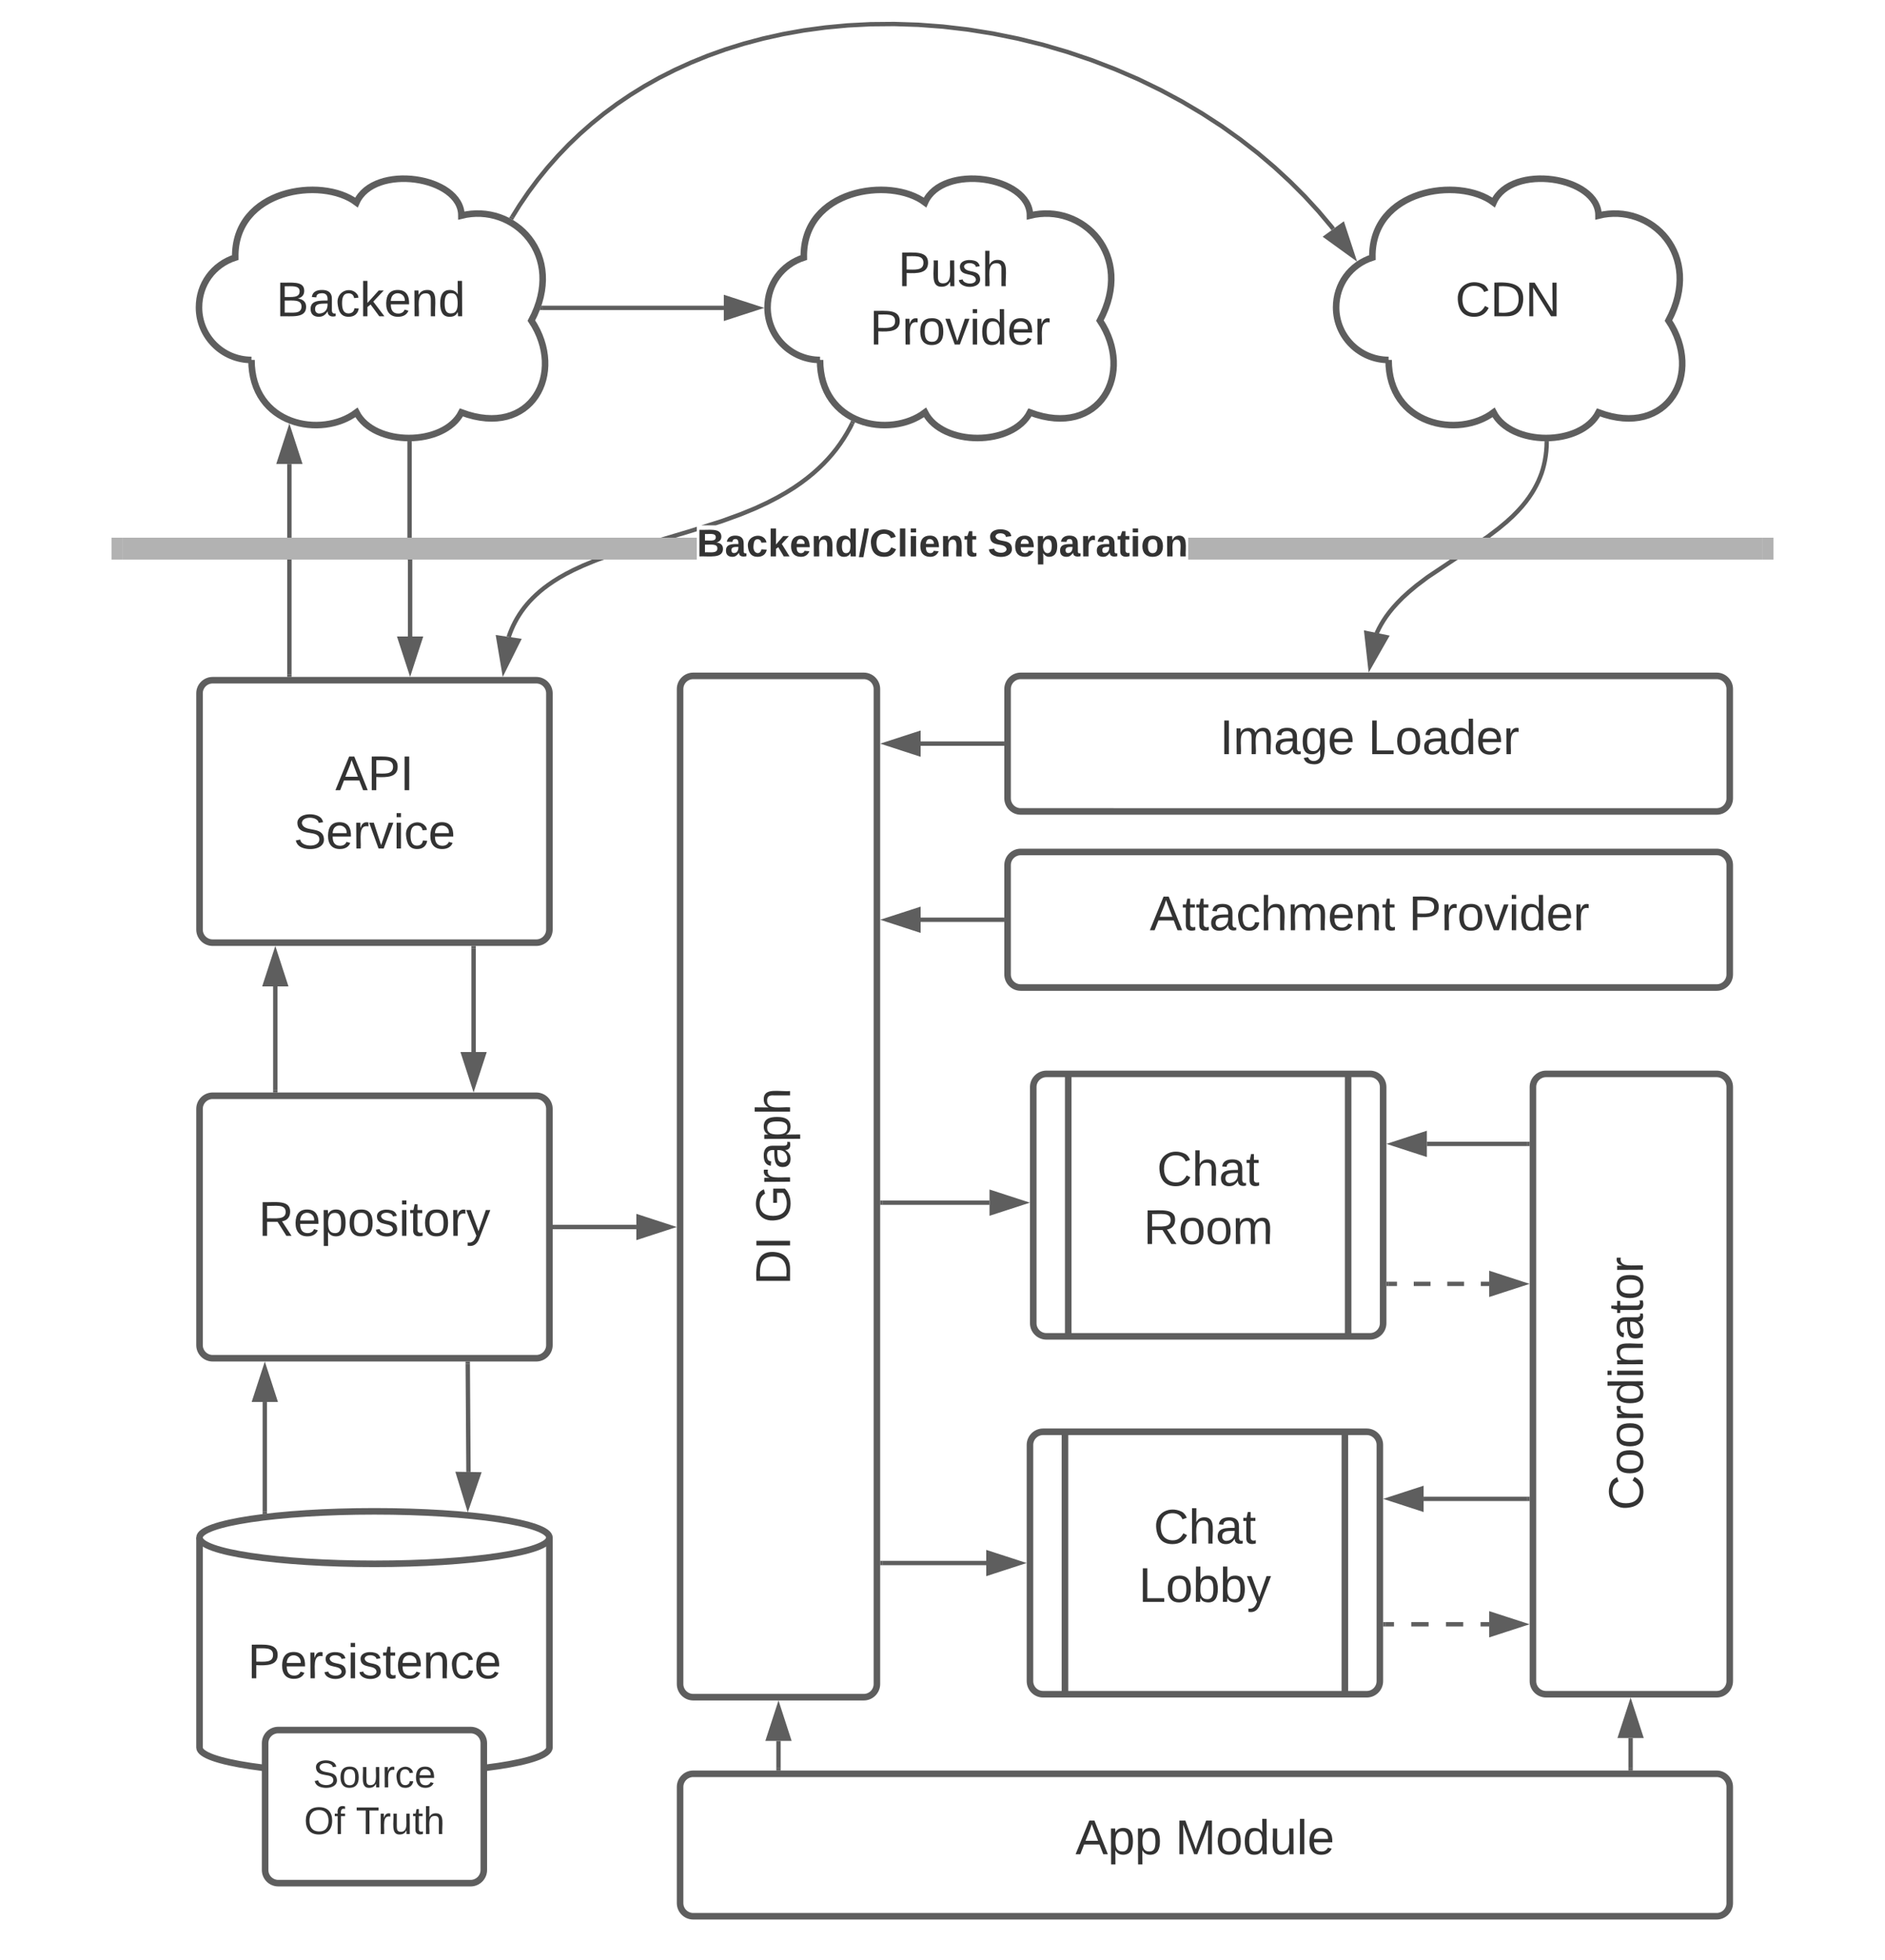 <svg xmlns="http://www.w3.org/2000/svg" xmlns:xlink="http://www.w3.org/1999/xlink" xmlns:lucid="lucid" width="862" height="896.13"><g transform="translate(-9 -29)" lucid:page-tab-id="0_0"><path d="M0 0h1760v1360H0z" fill="#fff"/><path d="M124 193.57c-13.25 0-24-10.74-24-24 0-10.6 6.5-19.55 16.58-22.82C116 115.57 156 109.57 172 121.57c8-18 48-12 48 6 24-6 48 18 32 48 16 24 0 54-32 42-8 15.6-40 15.6-48 0-16 12-48 6-48-24z" stroke="#5e5e5e" stroke-width="3" fill="#fff"/><use xlink:href="#a" transform="matrix(1,0,0,1,105,114.572) translate(30.29 59.028)"/><path d="M384 193.57c-13.25 0-24-10.74-24-24 0-10.6 6.5-19.55 16.58-22.82C376 115.57 416 109.57 432 121.57c8-18 48-12 48 6 24-6 48 18 32 48 16 24 0 54-32 42-8 15.6-40 15.6-48 0-16 12-48 6-48-24z" stroke="#5e5e5e" stroke-width="3" fill="#fff"/><use xlink:href="#b" transform="matrix(1,0,0,1,365,114.572) translate(54.696 45.278)"/><use xlink:href="#c" transform="matrix(1,0,0,1,365,114.572) translate(41.74 71.944)"/><path d="M257.2 169.77H340" stroke="#5e5e5e" stroke-width="2" fill="none"/><path d="M257.22 170.77h-1.36l.66-2h.7" fill="#5e5e5e"/><path d="M355.27 169.77L341 174.4v-9.26z" stroke="#5e5e5e" stroke-width="2" fill="#5e5e5e"/><path d="M100.24 346c0-3.3 2.68-6 6-6h148c3.3 0 6 2.7 6 6v108c0 3.3-2.7 6-6 6h-148c-3.32 0-6-2.7-6-6z" stroke="#5e5e5e" stroke-width="3" fill="#fff"/><use xlink:href="#d" transform="matrix(1,0,0,1,105.237,345) translate(57.099 45.278)"/><use xlink:href="#e" transform="matrix(1,0,0,1,105.237,345) translate(38.025 71.944)"/><path d="M141.33 337.5v-96.36" stroke="#5e5e5e" stroke-width="2" fill="none"/><path d="M142.33 338.5h-2v-1.03h2" fill="#5e5e5e"/><path d="M141.33 225.87l4.64 14.27h-9.27z" stroke="#5e5e5e" stroke-width="2" fill="#5e5e5e"/><path d="M196.3 231.72v52.77c0 .06.06.1.12.1.07 0 .12.06.12.13V320" stroke="#5e5e5e" stroke-width="2" fill="none"/><path d="M197.3 231.75h-2v-1.03h2" fill="#5e5e5e"/><path d="M196.54 335.26L191.9 321h9.28z" stroke="#5e5e5e" stroke-width="2" fill="#5e5e5e"/><path d="M644 193.57c-13.25 0-24-10.74-24-24 0-10.6 6.5-19.55 16.58-22.82C636 115.57 676 109.57 692 121.57c8-18 48-12 48 6 24-6 48 18 32 48 16 24 0 54-32 42-8 15.6-40 15.6-48 0-16 12-48 6-48-24z" stroke="#5e5e5e" stroke-width="3" fill="#fff"/><use xlink:href="#f" transform="matrix(1,0,0,1,625,114.572) translate(49.519 59.028)"/><path d="M243.23 128.24l3.35-5.4 4.07-5.97 4.28-5.75 4.5-5.53 4.7-5.32 4.9-5.12 5.16-4.93 5.38-4.74 5.64-4.56 5.9-4.37 6.16-4.17 6.45-4 6.75-3.8 7.06-3.57 7.4-3.37 7.7-3.14 8.08-2.9 8.43-2.62 8.78-2.34 9.16-2.04 9.5-1.7 9.86-1.33 10.2-.96 10.5-.54 10.8-.1 11.04.36 11.23.84 11.37 1.33 11.44 1.83 11.45 2.32 11.38 2.8 11.26 3.3 11.07 3.74 10.82 4.17 10.52 4.55 10.16 4.93 9.77 5.25 9.36 5.55 8.93 5.8 8.48 6.06 8.03 6.24 7.58 6.43 7.14 6.6 6.7 6.7 6.28 6.85 5.87 6.96.84 1.1" stroke="#5e5e5e" stroke-width="2" fill="none"/><path d="M244.1 128.74l-.54.86-1.4-.84-.34-.15.58-.9" fill="#5e5e5e"/><path d="M627.7 146.03l-12.16-8.8 7.48-5.45z" stroke="#5e5e5e" stroke-width="2" fill="#5e5e5e"/><path d="M100.24 536c0-3.3 2.68-6 6-6h148c3.3 0 6 2.7 6 6v108c0 3.3-2.7 6-6 6h-148c-3.32 0-6-2.7-6-6z" stroke="#5e5e5e" stroke-width="3" fill="#fff"/><use xlink:href="#g" transform="matrix(1,0,0,1,105.237,535) translate(22.006 59.028)"/><path d="M225.57 462.5V510" stroke="#5e5e5e" stroke-width="2" fill="none"/><path d="M226.57 462.53h-2v-1.03h2" fill="#5e5e5e"/><path d="M225.57 525.26L220.94 511h9.27z" stroke="#5e5e5e" stroke-width="2" fill="#5e5e5e"/><path d="M134.9 527.5V480" stroke="#5e5e5e" stroke-width="2" fill="none"/><path d="M135.9 528.5h-2v-1.03h2" fill="#5e5e5e"/><path d="M134.9 464.74l4.64 14.26h-9.27z" stroke="#5e5e5e" stroke-width="2" fill="#5e5e5e"/><path d="M222.9 652.5l.33 49.5" stroke="#5e5e5e" stroke-width="2" fill="none"/><path d="M223.9 652.52h-2v-1.02h2" fill="#5e5e5e"/><path d="M222.96 717.26l-4.38-14.34 9.27.16z" stroke="#5e5e5e" stroke-width="2" fill="#5e5e5e"/><path d="M130.1 720.23V670" stroke="#5e5e5e" stroke-width="2" fill="none"/><path d="M131.1 721.13l-2 .2v-1.13h2" fill="#5e5e5e"/><path d="M130.1 654.74l4.63 14.26h-9.27z" stroke="#5e5e5e" stroke-width="2" fill="#5e5e5e"/><path d="M327.65 271.9l-3.35 1.05-35.34 10.57-7.46 2.7-5.4 2.25-4.3 1.98-3.54 1.82-3 1.7-2.62 1.65-2.3 1.57-2.04 1.52-1.84 1.5-1.66 1.5-1.52 1.45-1.4 1.46-1.27 1.47-1.17 1.47-1.1 1.5-1 1.5-.96 1.54-.88 1.6-.82 1.6-.76 1.68-.7 1.74-.65 1.83-1.88-.67.65-1.87.73-1.8.8-1.76.85-1.7.92-1.64.98-1.6 1.07-1.6 1.14-1.55 1.24-1.54 1.33-1.5 1.46-1.54 1.58-1.52 1.72-1.54 1.9-1.55 2.12-1.58 2.36-1.63 2.68-1.68 3.1-1.75 3.6-1.85 4.36-2.02 5.5-2.26 7.55-2.75 35.38-10.58 3.95-1.24m71.9-46.76l-.9 1.83-1.48 2.63-1.55 2.54-1.66 2.46-1.76 2.4-1.87 2.32-2 2.28-2.13 2.25-2.3 2.22-2.47 2.2-2.7 2.2-2.92 2.2-3.22 2.22-3.6 2.23-4.05 2.3-4.64 2.4-5.46 2.52-6.66 2.75-8.8 3.2-3.08.97h-6.65l9.1-2.87 8.7-3.17 6.6-2.7 5.37-2.5 4.56-2.35 3.98-2.26 3.52-2.2 3.16-2.18 2.87-2.15 2.63-2.15 2.4-2.14 2.25-2.16 2.08-2.18 1.94-2.22 1.82-2.27 1.7-2.32 1.6-2.4 1.53-2.46 1.42-2.57.9-1.8" fill="#5e5e5e"/><path d="M400.02 222.13l-.47.93-1.78-.9.45-.9M246.06 321.87l-6.68 13.43-2.5-14.8z" fill="#5e5e5e"/><path d="M247.57 321.08l-8.67 17.42-3.23-19.18m4.18 12.78l4.7-9.44-6.45-.96" fill="#5e5e5e"/><path d="M260.24 828c0 6.63-35.82 12-80 12-44.2 0-80-5.37-80-12v-96c0-6.63 35.8-12 80-12 44.18 0 80 5.37 80 12z" stroke="#5e5e5e" stroke-width="3" fill="#fff"/><path d="M260.24 732c0 6.63-35.82 12-80 12-44.2 0-80-5.37-80-12" stroke="#5e5e5e" stroke-width="3" fill="none"/><use xlink:href="#h" transform="matrix(1,0,0,1,105.237,749) translate(17.037 47.34)"/><path d="M130.24 826c0-3.3 2.68-6 6-6h88c3.3 0 6 2.7 6 6v58c0 3.3-2.7 6-6 6h-88c-3.32 0-6-2.7-6-6z" stroke="#5e5e5e" stroke-width="3" fill="#fff"/><use xlink:href="#i" transform="matrix(1,0,0,1,142.237,832) translate(9.877 14.222)"/><use xlink:href="#j" transform="matrix(1,0,0,1,142.237,832) translate(5.778 35.556)"/><use xlink:href="#k" transform="matrix(1,0,0,1,142.237,832) translate(29.481 35.556)"/><path d="M481.5 526c0-3.3 2.7-6 6-6h148c3.3 0 6 2.7 6 6v108c0 3.3-2.7 6-6 6h-148c-3.3 0-6-2.7-6-6z" stroke="#5e5e5e" stroke-width="3" fill="#fff"/><path d="M497.5 520v120m128-120v120" stroke="#5e5e5e" stroke-width="3" fill="none"/><use xlink:href="#l" transform="matrix(1,0,0,1,506.5,525) translate(31.574 46.111)"/><use xlink:href="#m" transform="matrix(1,0,0,1,506.5,525) translate(25.432 72.778)"/><path d="M480 689.63c0-3.3 2.7-6 6-6h148c3.3 0 6 2.7 6 6v108c0 3.32-2.7 6-6 6H486c-3.3 0-6-2.68-6-6z" stroke="#5e5e5e" stroke-width="3" fill="#fff"/><path d="M496 683.63v120m128-120v120" stroke="#5e5e5e" stroke-width="3" fill="none"/><use xlink:href="#l" transform="matrix(1,0,0,1,505,688.634) translate(31.574 46.111)"/><use xlink:href="#n" transform="matrix(1,0,0,1,505,688.634) translate(24.753 72.778)"/><path d="M716 803.63c-3.3 0-6-2.68-6-6V526c0-3.3 2.7-6 6-6h78c3.3 0 6 2.7 6 6v271.63c0 3.32-2.7 6-6 6z" stroke="#5e5e5e" stroke-width="3" fill="#fff"/><use xlink:href="#o" transform="matrix(6.123233995736766e-17,-1,1,6.123233995736766e-17,715,798.634) translate(79.099 45.278)"/><path d="M661.5 552h46" stroke="#5e5e5e" stroke-width="2" fill="none"/><path d="M646.24 552l14.26-4.64v9.28z" stroke="#5e5e5e" stroke-width="2" fill="#5e5e5e"/><path d="M708.5 553h-1.03v-2h1.03" fill="#5e5e5e"/><path d="M690 616h-3.84m-7.66 0h-7.67m-7.66 0h-7.67m-7.67 0H644" stroke="#5e5e5e" stroke-width="2" fill="none"/><path d="M705.26 616L691 620.64v-9.28z" stroke="#5e5e5e" stroke-width="2" fill="#5e5e5e"/><path d="M644.03 617H643v-2h1.03" fill="#5e5e5e"/><path d="M660 714.3h47.5" stroke="#5e5e5e" stroke-width="2" fill="none"/><path d="M644.74 714.3l14.26-4.63v9.27z" stroke="#5e5e5e" stroke-width="2" fill="#5e5e5e"/><path d="M708.5 715.3h-1.03v-2h1.03" fill="#5e5e5e"/><path d="M690 771.63h-3.96m-7.92 0h-7.9m-7.93 0h-7.93m-7.9 0h-3.97" stroke="#5e5e5e" stroke-width="2" fill="none"/><path d="M705.26 771.63L691 776.27V767z" stroke="#5e5e5e" stroke-width="2" fill="#5e5e5e"/><path d="M642.53 772.63h-1.03v-2h1.03" fill="#5e5e5e"/><path d="M469.76 344.02c0-3.3 2.7-6 6-6H794c3.3 0 6 2.7 6 6V394c0 3.3-2.7 6-6 6H475.76c-3.3 0-6-2.7-6-6z" stroke="#5e5e5e" stroke-width="3" fill="#fff"/><use xlink:href="#p" transform="matrix(1,0,0,1,474.763,343.019) translate(92.043 30.778)"/><use xlink:href="#q" transform="matrix(1,0,0,1,474.763,343.019) translate(159.883 30.778)"/><path d="M716.28 231.72l-.03 1.37-.16 2.23-.26 2.13-.34 2.05-.43 2-.5 1.92-.6 1.9-.7 1.84-.78 1.84-.9 1.83-1 1.85-1.12 1.86-1.28 1.9-1.45 1.97-1.68 2.06-1.95 2.16-2.3 2.34-2.82 2.58-3.6 3-5 3.8-10.83 7.34-16.78 11.23-5.03 3.8-3.58 3-2.82 2.58-2.3 2.34-1.96 2.16-1.68 2.05-1.46 1.96-1.27 1.9-1.12 1.86-1 1.84-.88 1.84-.13.3" stroke="#5e5e5e" stroke-width="2" fill="none"/><path d="M717.28 231.77l-2-.05.03-1h2" fill="#5e5e5e"/><path d="M635.53 333.35l-1.67-14.9 9.08 1.86z" stroke="#5e5e5e" stroke-width="2" fill="#5e5e5e"/><path d="M327.65 284.84H65v-10h262.65m487.35 10H552.35v-10H815" fill="#b2b2b2"/><path d="M65.13 284.84H60v-10h5.13M820 284.84h-5.13v-10H820" fill="#b2b2b2"/><use xlink:href="#r" transform="matrix(1,0,0,1,327.654,269.169) translate(0 14.222)"/><use xlink:href="#s" transform="matrix(1,0,0,1,327.654,269.169) translate(133.037 14.222)"/><path d="M326 804.97c-3.3 0-6-2.7-6-6V344.02c0-3.3 2.7-6 6-6h78c3.3 0 6 2.7 6 6v454.95c0 3.3-2.7 6-6 6z" stroke="#5e5e5e" stroke-width="3" fill="#fff"/><use xlink:href="#t" transform="matrix(6.123233995736766e-17,-1,1,6.123233995736766e-17,325,799.968) translate(183.5 45.278)"/><use xlink:href="#u" transform="matrix(6.123233995736766e-17,-1,1,6.123233995736766e-17,325,799.968) translate(211.833 45.278)"/><path d="M320 846c0-3.3 2.7-6 6-6h468c3.3 0 6 2.7 6 6v53.13c0 3.32-2.7 6-6 6H326c-3.3 0-6-2.68-6-6z" stroke="#5e5e5e" stroke-width="3" fill="#fff"/><use xlink:href="#v" transform="matrix(1,0,0,1,324.999,845) translate(175.802 31.778)"/><use xlink:href="#w" transform="matrix(1,0,0,1,324.999,845) translate(221.481 31.778)"/><path d="M412.5 578.87h49" stroke="#5e5e5e" stroke-width="2" fill="none"/><path d="M412.53 579.87h-1.03v-2h1.03" fill="#5e5e5e"/><path d="M476.76 578.87l-14.26 4.63v-9.27z" stroke="#5e5e5e" stroke-width="2" fill="#5e5e5e"/><path d="M467.26 369H430" stroke="#5e5e5e" stroke-width="2" fill="none"/><path d="M468.26 370h-1.02v-2h1.02" fill="#5e5e5e"/><path d="M414.74 369l14.26-4.63v9.27z" stroke="#5e5e5e" stroke-width="2" fill="#5e5e5e"/><path d="M365 824.97v12.53" stroke="#5e5e5e" stroke-width="2" fill="none"/><path d="M365 809.7l4.63 14.27h-9.27z" stroke="#5e5e5e" stroke-width="2" fill="#5e5e5e"/><path d="M366 837.47v1.03h-2v-1.03" fill="#5e5e5e"/><path d="M754.67 837.5v-13.86" stroke="#5e5e5e" stroke-width="2" fill="none"/><path d="M755.67 838.5h-2v-1.03h2" fill="#5e5e5e"/><path d="M754.67 808.37l4.63 14.27h-9.27z" stroke="#5e5e5e" stroke-width="2" fill="#5e5e5e"/><path d="M262.74 590H300" stroke="#5e5e5e" stroke-width="2" fill="none"/><path d="M262.76 591h-1.02v-2h1.02" fill="#5e5e5e"/><path d="M315.26 590L301 594.64v-9.28z" stroke="#5e5e5e" stroke-width="2" fill="#5e5e5e"/><path d="M460 743.63h-47.5" stroke="#5e5e5e" stroke-width="2" fill="none"/><path d="M475.26 743.63L461 748.27V739z" stroke="#5e5e5e" stroke-width="2" fill="#5e5e5e"/><path d="M412.53 744.63h-1.03v-2h1.03" fill="#5e5e5e"/><path d="M467.26 449.52H430" stroke="#5e5e5e" stroke-width="2" fill="none"/><path d="M468.26 450.52h-1.02v-2h1.02" fill="#5e5e5e"/><path d="M414.74 449.52L429 444.9v9.26z" stroke="#5e5e5e" stroke-width="2" fill="#5e5e5e"/><path d="M469.76 424.53c0-3.3 2.7-6 6-6H794c3.3 0 6 2.7 6 6v49.98c0 3.33-2.7 6-6 6H475.76c-3.3 0-6-2.67-6-6z" stroke="#5e5e5e" stroke-width="3" fill="#fff"/><g><use xlink:href="#x" transform="matrix(1,0,0,1,474.763,423.533) translate(60.006 30.778)"/><use xlink:href="#y" transform="matrix(1,0,0,1,474.763,423.533) translate(178.463 30.778)"/></g><defs><path fill="#333" d="M160-131c35 5 61 23 61 61C221 17 115-2 30 0v-248c76 3 177-17 177 60 0 33-19 50-47 57zm-97-11c50-1 110 9 110-42 0-47-63-36-110-37v79zm0 115c55-2 124 14 124-45 0-56-70-42-124-44v89" id="z"/><path fill="#333" d="M141-36C126-15 110 5 73 4 37 3 15-17 15-53c-1-64 63-63 125-63 3-35-9-54-41-54-24 1-41 7-42 31l-33-3c5-37 33-52 76-52 45 0 72 20 72 64v82c-1 20 7 32 28 27v20c-31 9-61-2-59-35zM48-53c0 20 12 33 32 33 41-3 63-29 60-74-43 2-92-5-92 41" id="A"/><path fill="#333" d="M96-169c-40 0-48 33-48 73s9 75 48 75c24 0 41-14 43-38l32 2c-6 37-31 61-74 61-59 0-76-41-82-99-10-93 101-131 147-64 4 7 5 14 7 22l-32 3c-4-21-16-35-41-35" id="B"/><path fill="#333" d="M143 0L79-87 56-68V0H24v-261h32v163l83-92h37l-77 82L181 0h-38" id="C"/><path fill="#333" d="M100-194c63 0 86 42 84 106H49c0 40 14 67 53 68 26 1 43-12 49-29l28 8c-11 28-37 45-77 45C44 4 14-33 15-96c1-61 26-98 85-98zm52 81c6-60-76-77-97-28-3 7-6 17-6 28h103" id="D"/><path fill="#333" d="M117-194c89-4 53 116 60 194h-32v-121c0-31-8-49-39-48C34-167 62-67 57 0H25l-1-190h30c1 10-1 24 2 32 11-22 29-35 61-36" id="E"/><path fill="#333" d="M85-194c31 0 48 13 60 33l-1-100h32l1 261h-30c-2-10 0-23-3-31C134-8 116 4 85 4 32 4 16-35 15-94c0-66 23-100 70-100zm9 24c-40 0-46 34-46 75 0 40 6 74 45 74 42 0 51-32 51-76 0-42-9-74-50-73" id="F"/><g id="a"><use transform="matrix(0.062,0,0,0.062,0,0)" xlink:href="#z"/><use transform="matrix(0.062,0,0,0.062,14.815,0)" xlink:href="#A"/><use transform="matrix(0.062,0,0,0.062,27.16,0)" xlink:href="#B"/><use transform="matrix(0.062,0,0,0.062,38.272,0)" xlink:href="#C"/><use transform="matrix(0.062,0,0,0.062,49.383,0)" xlink:href="#D"/><use transform="matrix(0.062,0,0,0.062,61.728,0)" xlink:href="#E"/><use transform="matrix(0.062,0,0,0.062,74.074,0)" xlink:href="#F"/></g><path fill="#333" d="M30-248c87 1 191-15 191 75 0 78-77 80-158 76V0H30v-248zm33 125c57 0 124 11 124-50 0-59-68-47-124-48v98" id="G"/><path fill="#333" d="M84 4C-5 8 30-112 23-190h32v120c0 31 7 50 39 49 72-2 45-101 50-169h31l1 190h-30c-1-10 1-25-2-33-11 22-28 36-60 37" id="H"/><path fill="#333" d="M135-143c-3-34-86-38-87 0 15 53 115 12 119 90S17 21 10-45l28-5c4 36 97 45 98 0-10-56-113-15-118-90-4-57 82-63 122-42 12 7 21 19 24 35" id="I"/><path fill="#333" d="M106-169C34-169 62-67 57 0H25v-261h32l-1 103c12-21 28-36 61-36 89 0 53 116 60 194h-32v-121c2-32-8-49-39-48" id="J"/><g id="b"><use transform="matrix(0.062,0,0,0.062,0,0)" xlink:href="#G"/><use transform="matrix(0.062,0,0,0.062,14.815,0)" xlink:href="#H"/><use transform="matrix(0.062,0,0,0.062,27.16,0)" xlink:href="#I"/><use transform="matrix(0.062,0,0,0.062,38.272,0)" xlink:href="#J"/></g><path fill="#333" d="M114-163C36-179 61-72 57 0H25l-1-190h30c1 12-1 29 2 39 6-27 23-49 58-41v29" id="K"/><path fill="#333" d="M100-194c62-1 85 37 85 99 1 63-27 99-86 99S16-35 15-95c0-66 28-99 85-99zM99-20c44 1 53-31 53-75 0-43-8-75-51-75s-53 32-53 75 10 74 51 75" id="L"/><path fill="#333" d="M108 0H70L1-190h34L89-25l56-165h34" id="M"/><path fill="#333" d="M24-231v-30h32v30H24zM24 0v-190h32V0H24" id="N"/><g id="c"><use transform="matrix(0.062,0,0,0.062,0,0)" xlink:href="#G"/><use transform="matrix(0.062,0,0,0.062,14.815,0)" xlink:href="#K"/><use transform="matrix(0.062,0,0,0.062,22.16,0)" xlink:href="#L"/><use transform="matrix(0.062,0,0,0.062,34.506,0)" xlink:href="#M"/><use transform="matrix(0.062,0,0,0.062,45.617,0)" xlink:href="#N"/><use transform="matrix(0.062,0,0,0.062,50.494,0)" xlink:href="#F"/><use transform="matrix(0.062,0,0,0.062,62.84,0)" xlink:href="#D"/><use transform="matrix(0.062,0,0,0.062,75.185,0)" xlink:href="#K"/></g><path fill="#333" d="M205 0l-28-72H64L36 0H1l101-248h38L239 0h-34zm-38-99l-47-123c-12 45-31 82-46 123h93" id="O"/><path fill="#333" d="M33 0v-248h34V0H33" id="P"/><g id="d"><use transform="matrix(0.062,0,0,0.062,0,0)" xlink:href="#O"/><use transform="matrix(0.062,0,0,0.062,14.815,0)" xlink:href="#G"/><use transform="matrix(0.062,0,0,0.062,29.63,0)" xlink:href="#P"/></g><path fill="#333" d="M185-189c-5-48-123-54-124 2 14 75 158 14 163 119 3 78-121 87-175 55-17-10-28-26-33-46l33-7c5 56 141 63 141-1 0-78-155-14-162-118-5-82 145-84 179-34 5 7 8 16 11 25" id="Q"/><g id="e"><use transform="matrix(0.062,0,0,0.062,0,0)" xlink:href="#Q"/><use transform="matrix(0.062,0,0,0.062,14.815,0)" xlink:href="#D"/><use transform="matrix(0.062,0,0,0.062,27.16,0)" xlink:href="#K"/><use transform="matrix(0.062,0,0,0.062,34.506,0)" xlink:href="#M"/><use transform="matrix(0.062,0,0,0.062,45.617,0)" xlink:href="#N"/><use transform="matrix(0.062,0,0,0.062,50.494,0)" xlink:href="#B"/><use transform="matrix(0.062,0,0,0.062,61.605,0)" xlink:href="#D"/></g><path fill="#333" d="M212-179c-10-28-35-45-73-45-59 0-87 40-87 99 0 60 29 101 89 101 43 0 62-24 78-52l27 14C228-24 195 4 139 4 59 4 22-46 18-125c-6-104 99-153 187-111 19 9 31 26 39 46" id="R"/><path fill="#333" d="M30-248c118-7 216 8 213 122C240-48 200 0 122 0H30v-248zM63-27c89 8 146-16 146-99s-60-101-146-95v194" id="S"/><path fill="#333" d="M190 0L58-211 59 0H30v-248h39L202-35l-2-213h31V0h-41" id="T"/><g id="f"><use transform="matrix(0.062,0,0,0.062,0,0)" xlink:href="#R"/><use transform="matrix(0.062,0,0,0.062,15.988,0)" xlink:href="#S"/><use transform="matrix(0.062,0,0,0.062,31.975,0)" xlink:href="#T"/></g><path fill="#333" d="M233-177c-1 41-23 64-60 70L243 0h-38l-65-103H63V0H30v-248c88 3 205-21 203 71zM63-129c60-2 137 13 137-47 0-61-80-42-137-45v92" id="U"/><path fill="#333" d="M115-194c55 1 70 41 70 98S169 2 115 4C84 4 66-9 55-30l1 105H24l-1-265h31l2 30c10-21 28-34 59-34zm-8 174c40 0 45-34 45-75s-6-73-45-74c-42 0-51 32-51 76 0 43 10 73 51 73" id="V"/><path fill="#333" d="M59-47c-2 24 18 29 38 22v24C64 9 27 4 27-40v-127H5v-23h24l9-43h21v43h35v23H59v120" id="W"/><path fill="#333" d="M179-190L93 31C79 59 56 82 12 73V49c39 6 53-20 64-50L1-190h34L92-34l54-156h33" id="X"/><g id="g"><use transform="matrix(0.062,0,0,0.062,0,0)" xlink:href="#U"/><use transform="matrix(0.062,0,0,0.062,15.988,0)" xlink:href="#D"/><use transform="matrix(0.062,0,0,0.062,28.333,0)" xlink:href="#V"/><use transform="matrix(0.062,0,0,0.062,40.679,0)" xlink:href="#L"/><use transform="matrix(0.062,0,0,0.062,53.025,0)" xlink:href="#I"/><use transform="matrix(0.062,0,0,0.062,64.136,0)" xlink:href="#N"/><use transform="matrix(0.062,0,0,0.062,69.012,0)" xlink:href="#W"/><use transform="matrix(0.062,0,0,0.062,75.185,0)" xlink:href="#L"/><use transform="matrix(0.062,0,0,0.062,87.531,0)" xlink:href="#K"/><use transform="matrix(0.062,0,0,0.062,94.877,0)" xlink:href="#X"/></g><g id="h"><use transform="matrix(0.062,0,0,0.062,0,0)" xlink:href="#G"/><use transform="matrix(0.062,0,0,0.062,14.815,0)" xlink:href="#D"/><use transform="matrix(0.062,0,0,0.062,27.16,0)" xlink:href="#K"/><use transform="matrix(0.062,0,0,0.062,34.506,0)" xlink:href="#I"/><use transform="matrix(0.062,0,0,0.062,45.617,0)" xlink:href="#N"/><use transform="matrix(0.062,0,0,0.062,50.494,0)" xlink:href="#I"/><use transform="matrix(0.062,0,0,0.062,61.605,0)" xlink:href="#W"/><use transform="matrix(0.062,0,0,0.062,67.778,0)" xlink:href="#D"/><use transform="matrix(0.062,0,0,0.062,80.123,0)" xlink:href="#E"/><use transform="matrix(0.062,0,0,0.062,92.469,0)" xlink:href="#B"/><use transform="matrix(0.062,0,0,0.062,103.58,0)" xlink:href="#D"/></g><g id="i"><use transform="matrix(0.049,0,0,0.049,0,0)" xlink:href="#Q"/><use transform="matrix(0.049,0,0,0.049,11.852,0)" xlink:href="#L"/><use transform="matrix(0.049,0,0,0.049,21.728,0)" xlink:href="#H"/><use transform="matrix(0.049,0,0,0.049,31.605,0)" xlink:href="#K"/><use transform="matrix(0.049,0,0,0.049,37.481,0)" xlink:href="#B"/><use transform="matrix(0.049,0,0,0.049,46.37,0)" xlink:href="#D"/></g><path fill="#333" d="M140-251c81 0 123 46 123 126C263-46 219 4 140 4 59 4 17-45 17-125s42-126 123-126zm0 227c63 0 89-41 89-101s-29-99-89-99c-61 0-89 39-89 99S79-25 140-24" id="Y"/><path fill="#333" d="M101-234c-31-9-42 10-38 44h38v23H63V0H32v-167H5v-23h27c-7-52 17-82 69-68v24" id="Z"/><g id="j"><use transform="matrix(0.049,0,0,0.049,0,0)" xlink:href="#Y"/><use transform="matrix(0.049,0,0,0.049,13.827,0)" xlink:href="#Z"/></g><path fill="#333" d="M127-220V0H93v-220H8v-28h204v28h-85" id="aa"/><g id="k"><use transform="matrix(0.049,0,0,0.049,0,0)" xlink:href="#aa"/><use transform="matrix(0.049,0,0,0.049,10.173,0)" xlink:href="#K"/><use transform="matrix(0.049,0,0,0.049,16.049,0)" xlink:href="#H"/><use transform="matrix(0.049,0,0,0.049,25.926,0)" xlink:href="#W"/><use transform="matrix(0.049,0,0,0.049,30.864,0)" xlink:href="#J"/></g><g id="l"><use transform="matrix(0.062,0,0,0.062,0,0)" xlink:href="#R"/><use transform="matrix(0.062,0,0,0.062,15.988,0)" xlink:href="#J"/><use transform="matrix(0.062,0,0,0.062,28.333,0)" xlink:href="#A"/><use transform="matrix(0.062,0,0,0.062,40.679,0)" xlink:href="#W"/></g><path fill="#333" d="M210-169c-67 3-38 105-44 169h-31v-121c0-29-5-50-35-48C34-165 62-65 56 0H25l-1-190h30c1 10-1 24 2 32 10-44 99-50 107 0 11-21 27-35 58-36 85-2 47 119 55 194h-31v-121c0-29-5-49-35-48" id="ab"/><g id="m"><use transform="matrix(0.062,0,0,0.062,0,0)" xlink:href="#U"/><use transform="matrix(0.062,0,0,0.062,15.988,0)" xlink:href="#L"/><use transform="matrix(0.062,0,0,0.062,28.333,0)" xlink:href="#L"/><use transform="matrix(0.062,0,0,0.062,40.679,0)" xlink:href="#ab"/></g><path fill="#333" d="M30 0v-248h33v221h125V0H30" id="ac"/><path fill="#333" d="M115-194c53 0 69 39 70 98 0 66-23 100-70 100C84 3 66-7 56-30L54 0H23l1-261h32v101c10-23 28-34 59-34zm-8 174c40 0 45-34 45-75 0-40-5-75-45-74-42 0-51 32-51 76 0 43 10 73 51 73" id="ad"/><g id="n"><use transform="matrix(0.062,0,0,0.062,0,0)" xlink:href="#ac"/><use transform="matrix(0.062,0,0,0.062,12.346,0)" xlink:href="#L"/><use transform="matrix(0.062,0,0,0.062,24.691,0)" xlink:href="#ad"/><use transform="matrix(0.062,0,0,0.062,37.037,0)" xlink:href="#ad"/><use transform="matrix(0.062,0,0,0.062,49.383,0)" xlink:href="#X"/></g><g id="o"><use transform="matrix(0.062,0,0,0.062,0,0)" xlink:href="#R"/><use transform="matrix(0.062,0,0,0.062,15.988,0)" xlink:href="#L"/><use transform="matrix(0.062,0,0,0.062,28.333,0)" xlink:href="#L"/><use transform="matrix(0.062,0,0,0.062,40.679,0)" xlink:href="#K"/><use transform="matrix(0.062,0,0,0.062,48.025,0)" xlink:href="#F"/><use transform="matrix(0.062,0,0,0.062,60.37,0)" xlink:href="#N"/><use transform="matrix(0.062,0,0,0.062,65.247,0)" xlink:href="#E"/><use transform="matrix(0.062,0,0,0.062,77.593,0)" xlink:href="#A"/><use transform="matrix(0.062,0,0,0.062,89.938,0)" xlink:href="#W"/><use transform="matrix(0.062,0,0,0.062,96.111,0)" xlink:href="#L"/><use transform="matrix(0.062,0,0,0.062,108.457,0)" xlink:href="#K"/></g><path fill="#333" d="M177-190C167-65 218 103 67 71c-23-6-38-20-44-43l32-5c15 47 100 32 89-28v-30C133-14 115 1 83 1 29 1 15-40 15-95c0-56 16-97 71-98 29-1 48 16 59 35 1-10 0-23 2-32h30zM94-22c36 0 50-32 50-73 0-42-14-75-50-75-39 0-46 34-46 75s6 73 46 73" id="ae"/><g id="p"><use transform="matrix(0.062,0,0,0.062,0,0)" xlink:href="#P"/><use transform="matrix(0.062,0,0,0.062,6.173,0)" xlink:href="#ab"/><use transform="matrix(0.062,0,0,0.062,24.63,0)" xlink:href="#A"/><use transform="matrix(0.062,0,0,0.062,36.975,0)" xlink:href="#ae"/><use transform="matrix(0.062,0,0,0.062,49.321,0)" xlink:href="#D"/></g><g id="q"><use transform="matrix(0.062,0,0,0.062,0,0)" xlink:href="#ac"/><use transform="matrix(0.062,0,0,0.062,12.346,0)" xlink:href="#L"/><use transform="matrix(0.062,0,0,0.062,24.691,0)" xlink:href="#A"/><use transform="matrix(0.062,0,0,0.062,37.037,0)" xlink:href="#F"/><use transform="matrix(0.062,0,0,0.062,49.383,0)" xlink:href="#D"/><use transform="matrix(0.062,0,0,0.062,61.728,0)" xlink:href="#K"/></g><path fill="#333" d="M182-130c37 4 62 22 62 59C244 23 116-4 24 0v-248c84 5 203-23 205 63 0 31-19 50-47 55zM76-148c40-3 101 13 101-30 0-44-60-28-101-31v61zm0 110c48-3 116 14 116-37 0-48-69-32-116-35v72" id="af"/><path fill="#333" d="M133-34C117-15 103 5 69 4 32 3 11-16 11-54c-1-60 55-63 116-61 1-26-3-47-28-47-18 1-26 9-28 27l-52-2c7-38 36-58 82-57s74 22 75 68l1 82c-1 14 12 18 25 15v27c-30 8-71 5-69-32zm-48 3c29 0 43-24 42-57-32 0-66-3-65 30 0 17 8 27 23 27" id="ag"/><path fill="#333" d="M190-63c-7 42-38 67-86 67-59 0-84-38-90-98-12-110 154-137 174-36l-49 2c-2-19-15-32-35-32-30 0-35 28-38 64-6 74 65 87 74 30" id="ah"/><path fill="#333" d="M147 0L96-86 75-71V0H25v-261h50v150l67-79h53l-66 74L201 0h-54" id="ai"/><path fill="#333" d="M185-48c-13 30-37 53-82 52C43 2 14-33 14-96s30-98 90-98c62 0 83 45 84 108H66c0 31 8 55 39 56 18 0 30-7 34-22zm-45-69c5-46-57-63-70-21-2 6-4 13-4 21h74" id="aj"/><path fill="#333" d="M135-194c87-1 58 113 63 194h-50c-7-57 23-157-34-157-59 0-34 97-39 157H25l-1-190h47c2 12-1 28 3 38 12-26 28-41 61-42" id="ak"/><path fill="#333" d="M88-194c31-1 46 15 58 34l-1-101h50l1 261h-48c-2-10 0-23-3-31C134-8 116 4 84 4 32 4 16-41 15-95c0-56 19-97 73-99zm17 164c33 0 40-30 41-66 1-37-9-64-41-64s-38 30-39 65c0 43 13 65 39 65" id="al"/><path fill="#333" d="M4 7l51-268h42L46 7H4" id="am"/><path fill="#333" d="M67-125c0 53 21 87 73 88 37 1 54-22 65-47l45 17C233-25 199 4 140 4 58 4 20-42 15-125 8-235 124-281 211-232c18 10 29 29 36 50l-46 12c-8-25-30-41-62-41-52 0-71 34-72 86" id="an"/><path fill="#333" d="M25 0v-261h50V0H25" id="ao"/><path fill="#333" d="M25-224v-37h50v37H25zM25 0v-190h50V0H25" id="ap"/><path fill="#333" d="M115-3C79 11 28 4 28-45v-112H4v-33h27l15-45h31v45h36v33H77v99c-1 23 16 31 38 25v30" id="aq"/><g id="r"><use transform="matrix(0.049,0,0,0.049,0,0)" xlink:href="#af"/><use transform="matrix(0.049,0,0,0.049,12.79,0)" xlink:href="#ag"/><use transform="matrix(0.049,0,0,0.049,22.667,0)" xlink:href="#ah"/><use transform="matrix(0.049,0,0,0.049,32.543,0)" xlink:href="#ai"/><use transform="matrix(0.049,0,0,0.049,42.42,0)" xlink:href="#aj"/><use transform="matrix(0.049,0,0,0.049,52.296,0)" xlink:href="#ak"/><use transform="matrix(0.049,0,0,0.049,63.111,0)" xlink:href="#al"/><use transform="matrix(0.049,0,0,0.049,73.926,0)" xlink:href="#am"/><use transform="matrix(0.049,0,0,0.049,78.864,0)" xlink:href="#an"/><use transform="matrix(0.049,0,0,0.049,91.654,0)" xlink:href="#ao"/><use transform="matrix(0.049,0,0,0.049,96.593,0)" xlink:href="#ap"/><use transform="matrix(0.049,0,0,0.049,101.531,0)" xlink:href="#aj"/><use transform="matrix(0.049,0,0,0.049,111.407,0)" xlink:href="#ak"/><use transform="matrix(0.049,0,0,0.049,122.222,0)" xlink:href="#aq"/></g><path fill="#333" d="M169-182c-1-43-94-46-97-3 18 66 151 10 154 114 3 95-165 93-204 36-6-8-10-19-12-30l50-8c3 46 112 56 116 5-17-69-150-10-154-114-4-87 153-88 188-35 5 8 8 18 10 28" id="ar"/><path fill="#333" d="M135-194c53 0 70 44 70 98 0 56-19 98-73 100-31 1-45-17-59-34 3 33 2 69 2 105H25l-1-265h48c2 10 0 23 3 31 11-24 29-35 60-35zM114-30c33 0 39-31 40-66 0-38-9-64-40-64-56 0-55 130 0 130" id="as"/><path fill="#333" d="M135-150c-39-12-60 13-60 57V0H25l-1-190h47c2 13-1 29 3 40 6-28 27-53 61-41v41" id="at"/><path fill="#333" d="M110-194c64 0 96 36 96 99 0 64-35 99-97 99-61 0-95-36-95-99 0-62 34-99 96-99zm-1 164c35 0 45-28 45-65 0-40-10-65-43-65-34 0-45 26-45 65 0 36 10 65 43 65" id="au"/><g id="s"><use transform="matrix(0.049,0,0,0.049,0,0)" xlink:href="#ar"/><use transform="matrix(0.049,0,0,0.049,11.852,0)" xlink:href="#aj"/><use transform="matrix(0.049,0,0,0.049,21.728,0)" xlink:href="#as"/><use transform="matrix(0.049,0,0,0.049,32.543,0)" xlink:href="#ag"/><use transform="matrix(0.049,0,0,0.049,42.42,0)" xlink:href="#at"/><use transform="matrix(0.049,0,0,0.049,49.333,0)" xlink:href="#ag"/><use transform="matrix(0.049,0,0,0.049,59.21,0)" xlink:href="#aq"/><use transform="matrix(0.049,0,0,0.049,65.086,0)" xlink:href="#ap"/><use transform="matrix(0.049,0,0,0.049,70.025,0)" xlink:href="#au"/><use transform="matrix(0.049,0,0,0.049,80.84,0)" xlink:href="#ak"/></g><g id="t"><use transform="matrix(0.062,0,0,0.062,0,0)" xlink:href="#S"/><use transform="matrix(0.062,0,0,0.062,15.988,0)" xlink:href="#P"/></g><path fill="#333" d="M143 4C61 4 22-44 18-125c-5-107 100-154 193-111 17 8 29 25 37 43l-32 9c-13-25-37-40-76-40-61 0-88 39-88 99 0 61 29 100 91 101 35 0 62-11 79-27v-45h-74v-28h105v86C228-13 192 4 143 4" id="av"/><g id="u"><use transform="matrix(0.062,0,0,0.062,0,0)" xlink:href="#av"/><use transform="matrix(0.062,0,0,0.062,17.284,0)" xlink:href="#K"/><use transform="matrix(0.062,0,0,0.062,24.63,0)" xlink:href="#A"/><use transform="matrix(0.062,0,0,0.062,36.975,0)" xlink:href="#V"/><use transform="matrix(0.062,0,0,0.062,49.321,0)" xlink:href="#J"/></g><g id="v"><use transform="matrix(0.062,0,0,0.062,0,0)" xlink:href="#O"/><use transform="matrix(0.062,0,0,0.062,14.815,0)" xlink:href="#V"/><use transform="matrix(0.062,0,0,0.062,27.16,0)" xlink:href="#V"/></g><path fill="#333" d="M240 0l2-218c-23 76-54 145-80 218h-23L58-218 59 0H30v-248h44l77 211c21-75 51-140 76-211h43V0h-30" id="aw"/><path fill="#333" d="M24 0v-261h32V0H24" id="ax"/><g id="w"><use transform="matrix(0.062,0,0,0.062,0,0)" xlink:href="#aw"/><use transform="matrix(0.062,0,0,0.062,18.457,0)" xlink:href="#L"/><use transform="matrix(0.062,0,0,0.062,30.802,0)" xlink:href="#F"/><use transform="matrix(0.062,0,0,0.062,43.148,0)" xlink:href="#H"/><use transform="matrix(0.062,0,0,0.062,55.494,0)" xlink:href="#ax"/><use transform="matrix(0.062,0,0,0.062,60.37,0)" xlink:href="#D"/></g><g id="x"><use transform="matrix(0.062,0,0,0.062,0,0)" xlink:href="#O"/><use transform="matrix(0.062,0,0,0.062,14.815,0)" xlink:href="#W"/><use transform="matrix(0.062,0,0,0.062,20.988,0)" xlink:href="#W"/><use transform="matrix(0.062,0,0,0.062,27.16,0)" xlink:href="#A"/><use transform="matrix(0.062,0,0,0.062,39.506,0)" xlink:href="#B"/><use transform="matrix(0.062,0,0,0.062,50.617,0)" xlink:href="#J"/><use transform="matrix(0.062,0,0,0.062,62.963,0)" xlink:href="#ab"/><use transform="matrix(0.062,0,0,0.062,81.42,0)" xlink:href="#D"/><use transform="matrix(0.062,0,0,0.062,93.765,0)" xlink:href="#E"/><use transform="matrix(0.062,0,0,0.062,106.111,0)" xlink:href="#W"/></g><g id="y"><use transform="matrix(0.062,0,0,0.062,0,0)" xlink:href="#G"/><use transform="matrix(0.062,0,0,0.062,14.815,0)" xlink:href="#K"/><use transform="matrix(0.062,0,0,0.062,22.16,0)" xlink:href="#L"/><use transform="matrix(0.062,0,0,0.062,34.506,0)" xlink:href="#M"/><use transform="matrix(0.062,0,0,0.062,45.617,0)" xlink:href="#N"/><use transform="matrix(0.062,0,0,0.062,50.494,0)" xlink:href="#F"/><use transform="matrix(0.062,0,0,0.062,62.84,0)" xlink:href="#D"/><use transform="matrix(0.062,0,0,0.062,75.185,0)" xlink:href="#K"/></g></defs></g></svg>